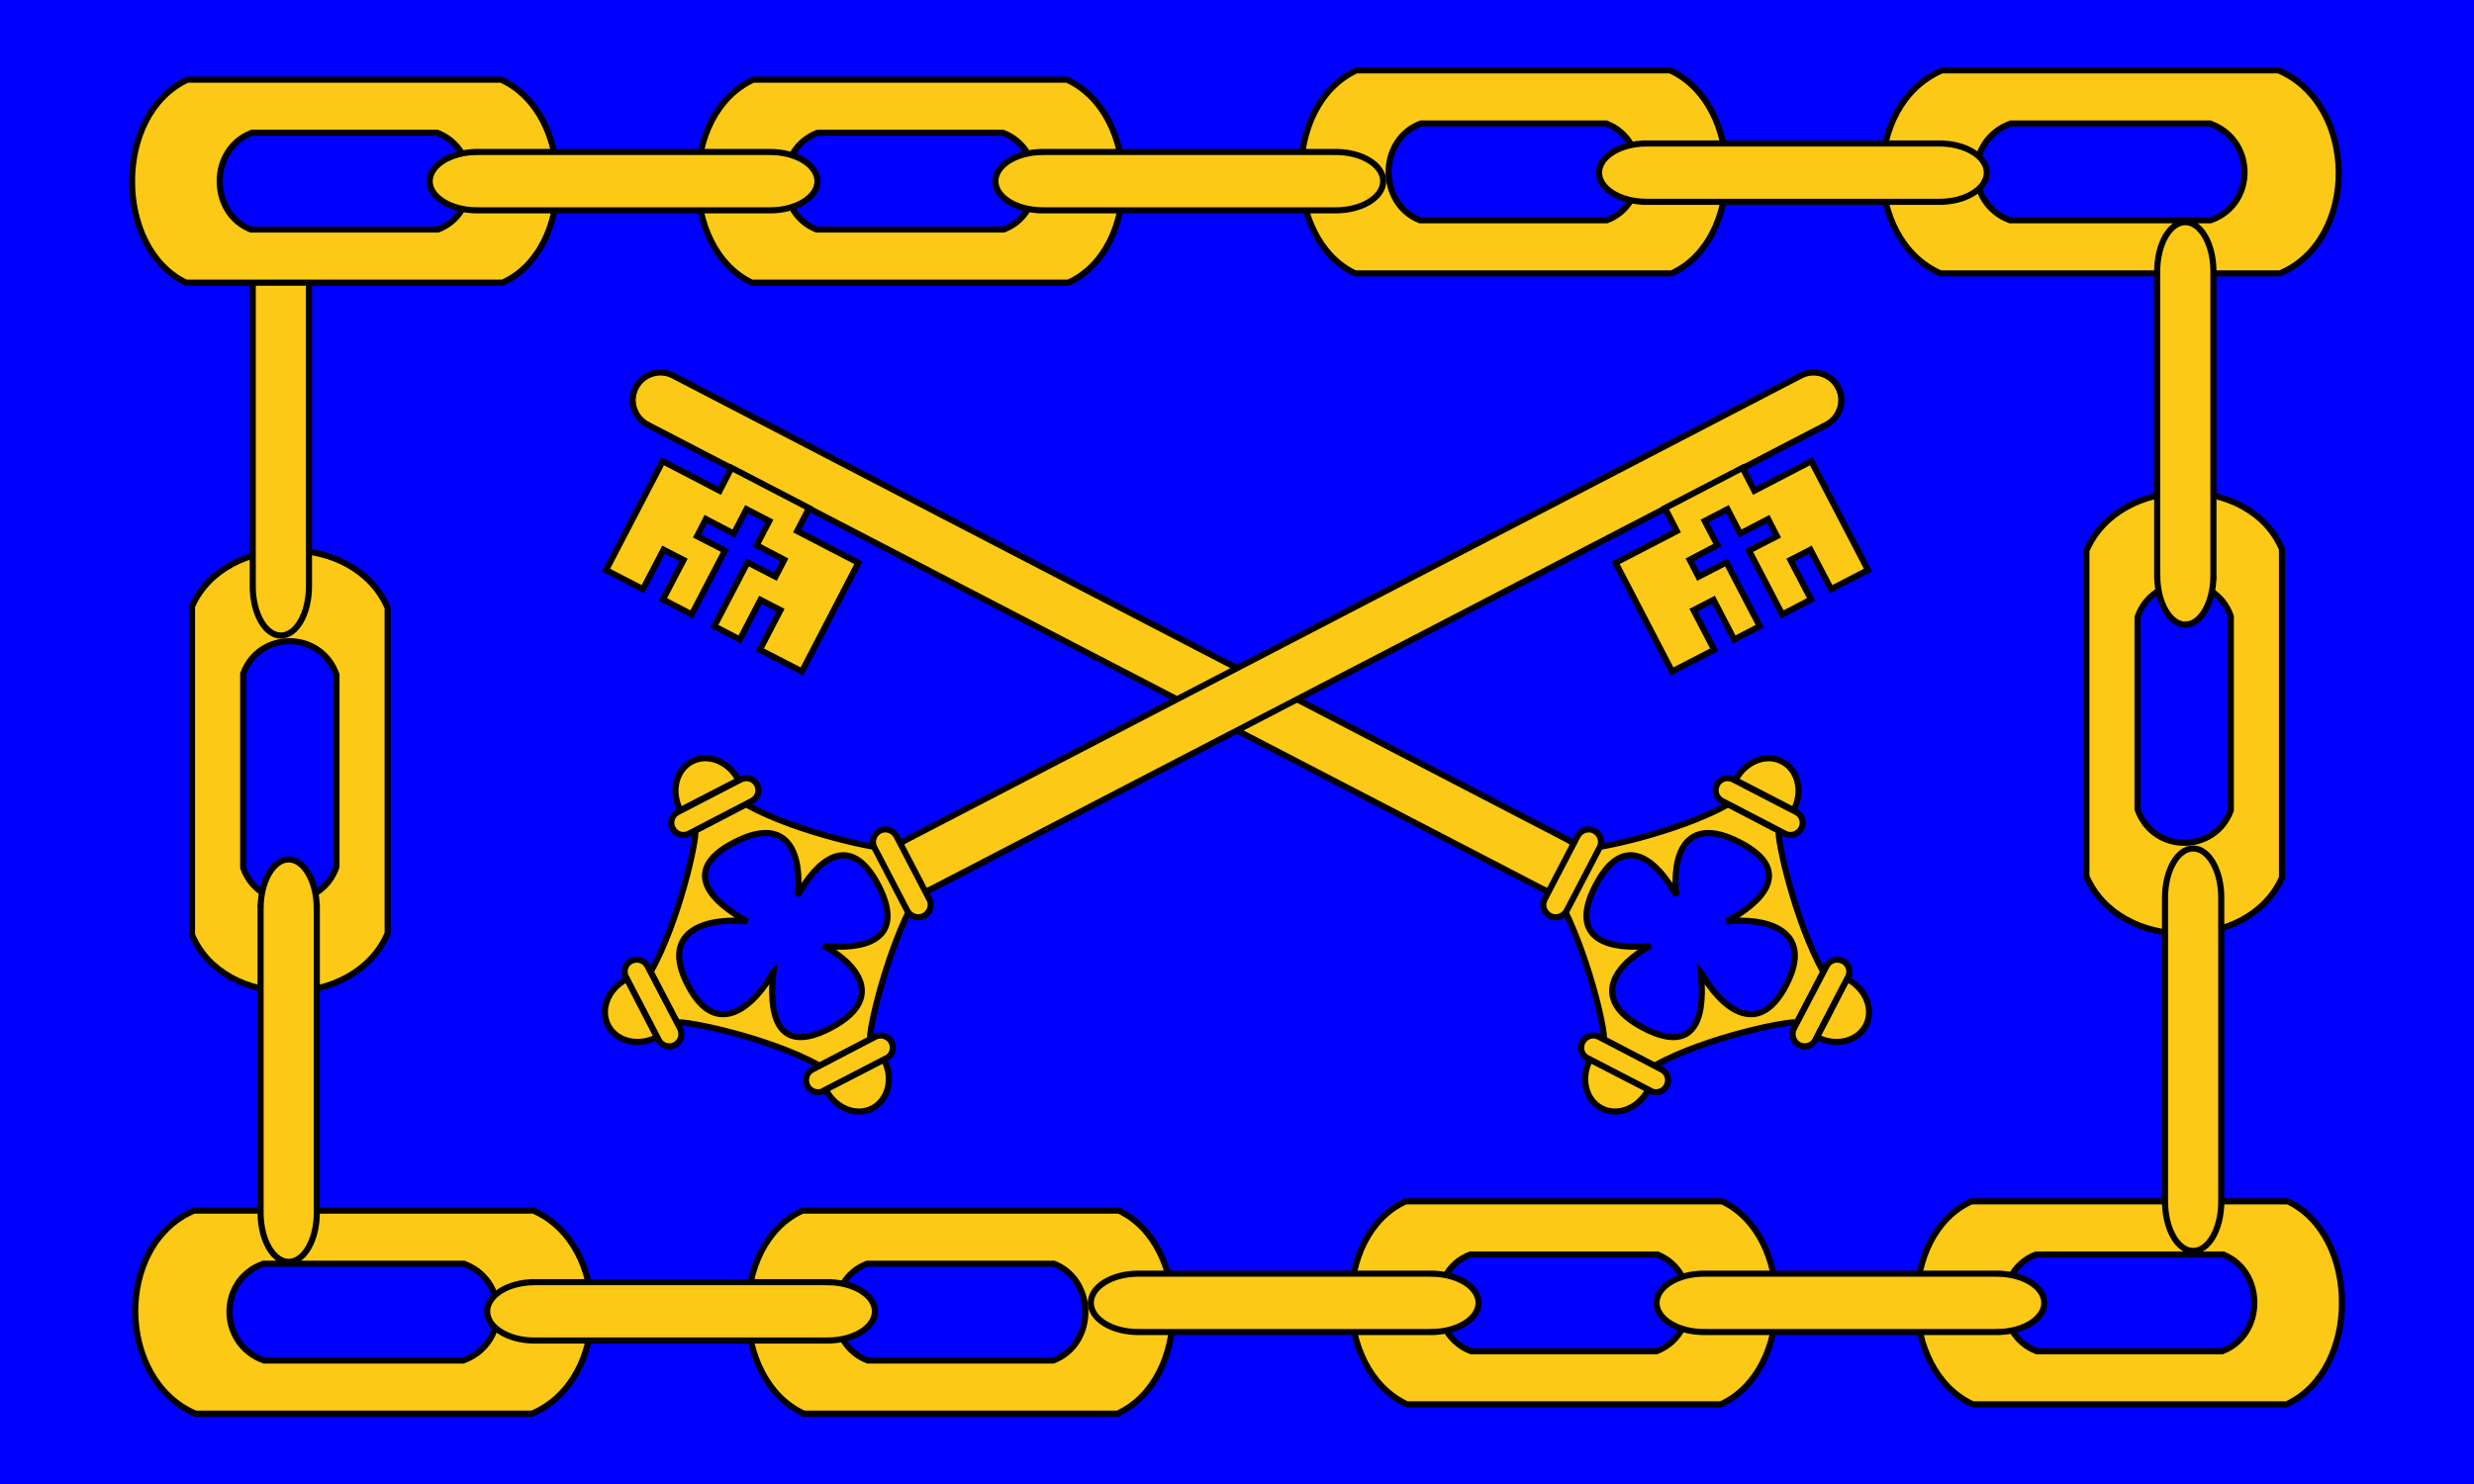 <?xml version="1.0" encoding="UTF-8"?>
<svg width="600" height="360" version="1.1" viewBox="0 0 600 360" xmlns="http://www.w3.org/2000/svg" xmlns:xlink="http://www.w3.org/1999/xlink">
 <rect x="-2.4414e-5" y="-1.0681e-6" width="600" height="360" fill="#00f" fill-rule="evenodd" style="paint-order:normal"/>
 <g id="a" transform="translate(14.265 286.39)" fill="#fcc917" stroke="#000">
  <g stroke-width="1.482">
   <path d="m417.14-84.86-12.294-6.4c-12.555 6.972-32.976 11.135-34.696 10.615l-6.408 12.28c6.981 12.54 11.461 32.365 10.94 34.082l12.294 6.4c12.555-6.972 32.82-10.979 34.539-10.459l6.408-12.28c-6.981-12.54-11.305-32.521-10.784-34.238zm-18.963 34.186c1.042 9.002-0.104 20.813-13.805 13.685-13.701-7.128-6.356-15.714 1.615-19.981-9.012 1.041-20.369-0.937-13.284-14.621 7.085-13.633 15.264-5.516 19.588 2.446-1.042-9.002 1.667-19.981 15.368-12.904 13.649 7.077 4.793 14.881-3.178 19.2 9.012-1.041 21.567 1.769 14.43 15.402-7.033 13.685-16.41 4.735-20.734-3.226z"/>
   <path d="m422.61-85.433c0.729-1.457 0.208-3.226-1.25-3.954l-15.264-7.909c-1.459-0.728-3.23-0.208-3.959 1.249-0.729 1.457-0.208 3.226 1.25 3.954l15.212 7.909c1.459 0.78 3.23 0.208 4.011-1.249z"/>
   <path d="m406.62-97.14c2.344-4.527 7.397-6.556 11.305-4.527 3.907 2.029 5.157 7.337 2.813 11.812z"/>
   <path d="m422.04-32.879c1.459 0.728 3.23 0.208 3.959-1.249l7.918-15.194c0.729-1.457 0.208-3.226-1.25-3.954s-3.23-0.208-3.959 1.249l-7.918 15.142c-0.729 1.457-0.156 3.226 1.25 4.006z"/>
   <path d="m433.71-48.906c4.532 2.341 6.564 7.389 4.532 11.291-2.032 3.902-7.345 5.151-11.826 2.81z"/>
   <path d="m369.52-33.608c-0.729 1.457-0.208 3.226 1.25 3.954l15.212 7.909c1.459 0.728 3.23 0.208 3.959-1.249 0.729-1.457 0.208-3.226-1.25-3.954l-15.16-7.909c-1.459-0.78-3.23-0.208-4.011 1.249z"/>
   <path d="m385.47-22.057c-2.344 4.527-7.397 6.556-11.305 4.527-3.907-2.029-5.157-7.337-2.813-11.812z"/>
   <path d="m368.85-73.621c-1.719 3.278-5.783 4.579-9.065 2.862l-216.98-112.6c-3.282-1.717-4.584-5.776-2.865-9.054 1.719-3.278 5.783-4.579 9.065-2.862l216.93 112.6c3.334 1.717 4.584 5.776 2.917 9.054z"/>
  </g>
  <polygon transform="matrix(.521 0 0 .52 88.417 -253.92)" points="137.9 166.5 111.4 152.7 85 203.5 102.2 212.4 111.8 194 121.1 198.8 111.5 217.2 124.9 224.2 140.4 194.4 127.4 187.7 131.5 179.7 144.5 186.5 150.4 175.1 161 180.6 155.1 191.9 168 198.7 163.9 206.6 150.9 199.9 135.4 229.7 147.3 235.9 156.9 217.4 166.2 222.2 156.6 240.7 176.2 250.8 202.5 200.1 174 185.3 179.5 174.6 143.4 155.8" stroke-width="2.845"/>
  <path d="m365.72-65.504c-0.781 1.457-2.605 2.081-4.063 1.301s-2.084-2.602-1.302-4.059l7.971-15.298c0.781-1.457 2.605-2.081 4.063-1.301s2.084 2.602 1.302 4.059z" stroke-width="1.482"/>
 </g>
 <use transform="matrix(-1 0 0 1 600 -2e-6)" width="100%" height="100%" xlink:href="#a"/>
 <use transform="rotate(180 300 180)" width="100%" height="100%" xlink:href="#b"/>
 <g id="b" transform="translate(2.313 -.377)" fill="#fcc917" stroke="#000" stroke-width="1.482">
  <g fill-rule="evenodd">
   <path d="m29.7 44.323c0.015-10.233 4.463-20.467 13.469-24.625h76.061c18.012 8.316 18.161 41.156 0.339 49.25h-76.739c-8.747-4.161-13.148-14.392-13.13-24.625zm21.263 0c-0.01 4.882 2.548 9.752 7.582 11.737h45.353c10.256-3.861 10.196-19.507-0.169-23.475h-44.972c-5.183 1.984-7.784 6.856-7.794 11.737z"/>
   <path d="m166.9 44.323c0.015-10.233 4.463-20.467 13.469-24.625h76.061c18.012 8.316 18.161 41.156 0.339 49.25h-76.739c-8.747-4.161-13.148-14.392-13.13-24.625zm21.263 0c-0.01 4.882 2.548 9.752 7.582 11.737h45.353c10.256-3.861 10.196-19.507-0.169-23.475h-44.971c-5.183 1.984-7.784 6.856-7.794 11.737z"/>
   <path d="m313.2 42.069c0.015-10.233 4.463-20.467 13.469-24.625h76.061c18.012 8.316 18.161 41.156 0.339 49.25h-76.739c-8.747-4.161-13.148-14.392-13.13-24.625zm21.263 0c-0.01 4.882 2.548 9.752 7.582 11.737h45.353c10.256-3.861 10.196-19.507-0.169-23.475h-44.972c-5.183 1.984-7.784 6.856-7.794 11.737z"/>
   <path d="m454.2 42.069c0.022-10.233 4.79-20.467 14.455-24.625h81.626c19.33 8.316 19.49 41.156 0.364 49.25h-82.353c-9.387-4.161-14.11-14.392-14.091-24.625zm22.818 0c-0.017 4.882 2.735 9.752 8.137 11.737h48.671c11.006-3.861 10.942-19.507-0.182-23.475h-48.262c-5.562 1.984-8.353 6.856-8.364 11.737z"/>
  </g>
  <path d="m113.2 51.401v-7e-3c-6.256-0.062-11.307-3.203-11.307-7.071 0-3.868 5.05-7.012 11.307-7.073v-7e-3h71.141v0.004c0.038-2.79e-4 0.074-0.004 0.112-0.004 6.343 0 11.49 3.172 11.49 7.079s-5.147 7.077-11.49 7.077c-0.038 0-0.074-0.004-0.112-0.004v0.004h-70.955z"/>
  <path d="m250.4 51.401v-7e-3c-6.256-0.062-11.307-3.203-11.307-7.071 0-3.868 5.05-7.012 11.307-7.073v-7e-3h71.141v0.004c0.038-2.79e-4 0.074-0.004 0.112-0.004 6.343 0 11.49 3.172 11.49 7.079s-5.147 7.077-11.49 7.077c-0.037 0-0.074-0.004-0.112-0.004v0.004h-70.955z"/>
  <path d="m396.8 49.338v-7e-3c-6.256-0.062-11.307-3.203-11.307-7.071 0-3.868 5.05-7.012 11.307-7.073v-7e-3h71.141v0.004c0.037-2.79e-4 0.074-0.004 0.111-0.004 6.343 0 11.49 3.172 11.49 7.079s-5.147 7.077-11.49 7.077c-0.037 0-0.074-0.004-0.111-0.004v0.004h-70.955z"/>
  <path d="m527.4 226.9c-9.857-0.016-19.716-4.633-23.721-13.982v-78.959c8.011-18.698 39.646-18.853 47.443-0.352v79.662c-4.008 9.08-13.864 13.648-23.721 13.631zm0-22.073c4.703 0.01 9.395-2.645 11.307-7.871v-47.08c-3.72-10.646-18.792-10.584-22.613 0.176v46.685c1.911 5.38 6.604 8.08 11.307 8.091z" fill-rule="evenodd"/>
  <path d="m536.4 292.1h-0.01c-0.06 6.495-3.086 11.737-6.812 11.737-3.726 0-6.754-5.243-6.814-11.737h-0.01v-73.851c-3e-4 -0.039 0-0.077 0-0.116 0-6.585 3.056-11.927 6.819-11.927 3.764 0 6.817 5.343 6.817 11.927v73.774z"/>
  <path d="m534.5 140.16h-0.01c-0.06 6.495-3.086 11.737-6.812 11.737-3.726 0-6.754-5.243-6.814-11.737h-0.01v-73.851c-3e-4 -0.038 0-0.077 0-0.115 0-6.585 3.056-11.927 6.819-11.927s6.817 5.343 6.817 11.927v73.773z"/>
 </g>
 <g fill="#717171">
  <polygon transform="translate(-1047.4,-52.255)" points=""/>
  <polygon transform="translate(-1047.4,-52.255)" points=""/>
  <polygon transform="translate(-1047.4,-52.255)" points=""/>
  <polygon transform="translate(-1047.4,-52.255)" points=""/>
  <polygon transform="translate(-1047.4,-52.255)" points=""/>
 </g>
</svg>
